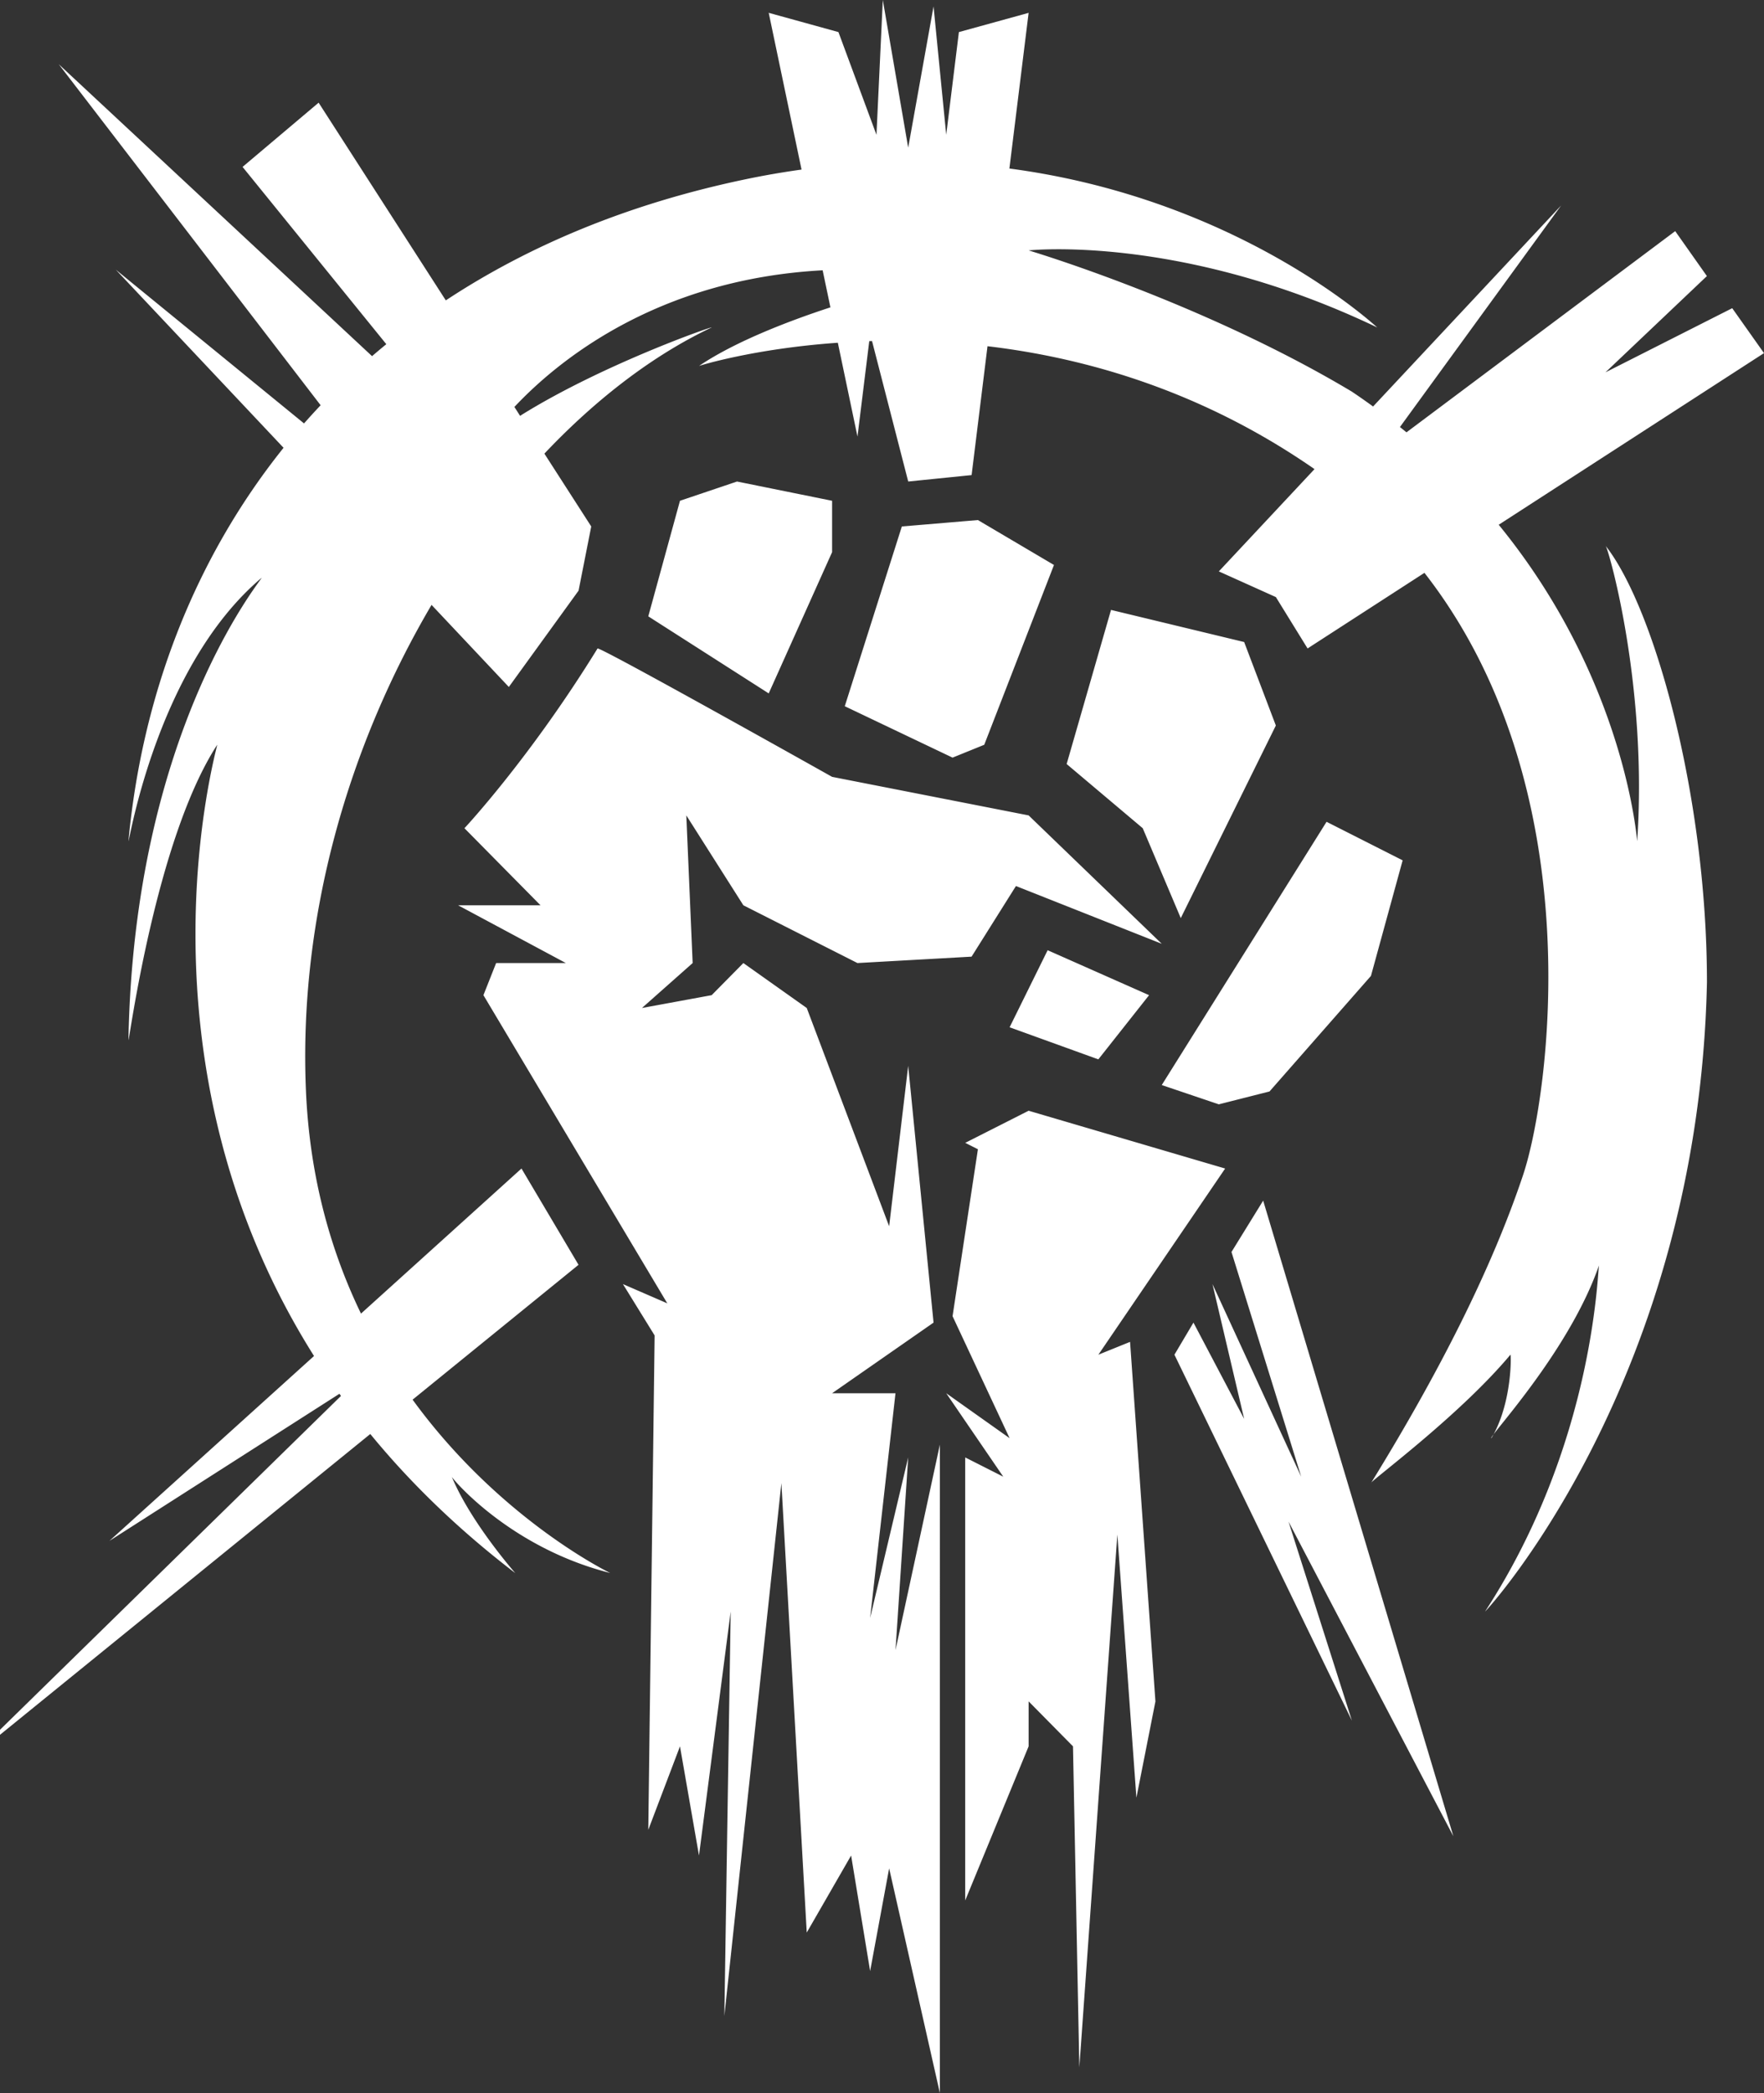 <svg xmlns="http://www.w3.org/2000/svg" width="59" height="70" viewBox="0 0 59 70"><rect x="0" y="0" width="59" height="70" fill="#333333" stroke="none"/><g><g><path fill="#fff" d="M21.683 61.196l.212-16.534-1.06-1.717 1.484.644-6.15-10.307.425-1.074h2.332l-3.604-1.932h2.756l-2.544-2.577s2.186-2.333 4.452-6.012c.147-.029 7.845 4.294 7.845 4.294l6.573 1.289 4.453 4.294-4.877-1.932-1.484 2.362-3.817.214-3.816-1.932-1.908-3.006.212 4.938-1.696 1.503 2.332-.429 1.06-1.074 2.12 1.503 2.756 7.3.637-5.367.848 8.589-3.393 2.362h2.12l-.848 7.515 1.273-5.368-.424 6.442 1.484-6.871V70l-1.697-7.516-.636 3.436-.636-3.865-1.484 2.577-.848-15.031-1.908 17.822.212-13.528-1.06 8.16-.636-3.65zm10.6 2.362V48.742l1.273.644-1.908-2.791 2.12 1.503-1.908-4.08.848-5.583-.424-.214 2.12-1.074 6.573 1.933-4.24 6.226 1.06-.429.848 12.025-.636 3.22-.637-8.803L36.1 69.14l-.212-10.736-1.06-1.074-.424-.43v1.504zm6.15-30.276l-1.697 2.147-2.968-1.073 1.272-2.577zm.424 3.006l5.512-8.804 2.545 1.289-1.06 3.865-3.393 3.865-1.696.43zm-.636-8.589l-2.545-2.147 1.484-5.154 4.453 1.074 1.06 2.792-3.18 6.441zm-9.966-4.08l1.909-6.012 2.544-.214 2.544 1.502-2.332 6.013-1.06.43zm-6.572-3.006l1.06-3.865 1.908-.644 3.18.644v1.718l-2.12 4.724zM48.61 61.411l-5.513-10.522 2.12 6.657-5.936-12.24.636-1.073 1.696 3.22-1.06-4.509 2.968 6.442-2.332-7.515 1.06-1.718zM17.442 39.08l1.908 3.22-5.55 4.51c2.937 4.035 6.61 5.797 6.61 5.797-3.304-.836-5.215-3.077-5.298-3.214.654 1.563 2.145 3.237 2.118 3.214-1.932-1.478-3.53-3.044-4.845-4.649l-13.39 10.876 12.41-12.149a25.75 25.75 0 0 1-.052-.072l-7.693 4.92 6.843-6.183c-6.276-9.952-3.217-20.406-3.238-20.442-2.062 3.176-2.942 9.922-2.969 9.877.186-10.352 4.48-15.415 4.453-15.46-3.504 2.961-4.426 8.848-4.453 8.804.448-4.781 2.149-9.36 5.188-13.153L3.872 9.018l6.297 5.143c.181-.205.366-.408.555-.608L1.964 2.147l10.48 9.764c.157-.135.316-.269.477-.4L8.113 5.582l2.544-2.148 4.254 6.612c2.76-1.822 6.07-3.216 9.952-4.035.661-.14 1.31-.252 1.946-.34L25.711.429l2.332.644 1.272 3.436.212-4.51.849 4.94.848-4.725.424 4.295.424-3.436L34.404.43l-.643 5.206c7.713 1.02 12.262 5.288 12.304 5.316-6.557-3.137-11.66-2.577-11.66-2.577s5.793 1.72 10.812 4.724c.242.163.478.328.708.496l6.29-6.723-5.392 7.41c.074.058.147.118.219.177L56.03 7.73l1.06 1.503-3.393 3.22 4.24-2.146L59 11.81l-8.873 5.74c4.258 5.213 4.62 10.58 4.632 10.579.345-5.132-.914-9.61-1.05-9.866 1.624 2.071 3.383 8.376 3.383 14.59-.281 13.31-7.394 21.044-7.421 21.042 3.613-5.55 3.753-11.215 3.81-11.577-.88 2.545-3.078 5.057-3.524 5.65.618-1.15.588-2.66.562-2.662-1.637 1.958-4.428 4.037-4.651 4.273 2.299-3.73 4.044-7.197 5.075-10.285.878-2.63 2.335-12.914-3.3-20.136l-3.909 2.529-1.06-1.718-1.908-.859 3.2-3.421-.02-.014c-3.723-2.579-7.571-3.7-10.917-4.096l-.532 4.31-2.12.215-1.21-4.697-.093.002-.394 3.192-.657-3.138c-2.797.196-4.606.76-4.643.776 1.251-.848 3.134-1.548 4.395-1.96l-.26-1.239c-5.564.298-8.886 3.054-10.31 4.57l.19.297c2.704-1.694 6.414-2.993 6.409-2.956-1.922.907-3.836 2.359-5.596 4.22l1.567 2.436-.424 2.147-2.332 3.221-2.585-2.745c-2.72 4.618-4.46 10.349-4.2 16.273.128 2.902.843 5.366 1.84 7.429zm5.937-26.84v-.001zM45.853 49.6c-.002-.001.002-.008.014-.02l-.014.02zm4.029-1.502c-.018 0 .01-.045.074-.13a3.316 3.316 0 0 1-.074.13zm3.816-29.847c.002 0 .005.004.01.012l-.01-.012zm-7.632-7.3z"/></g></g></svg>